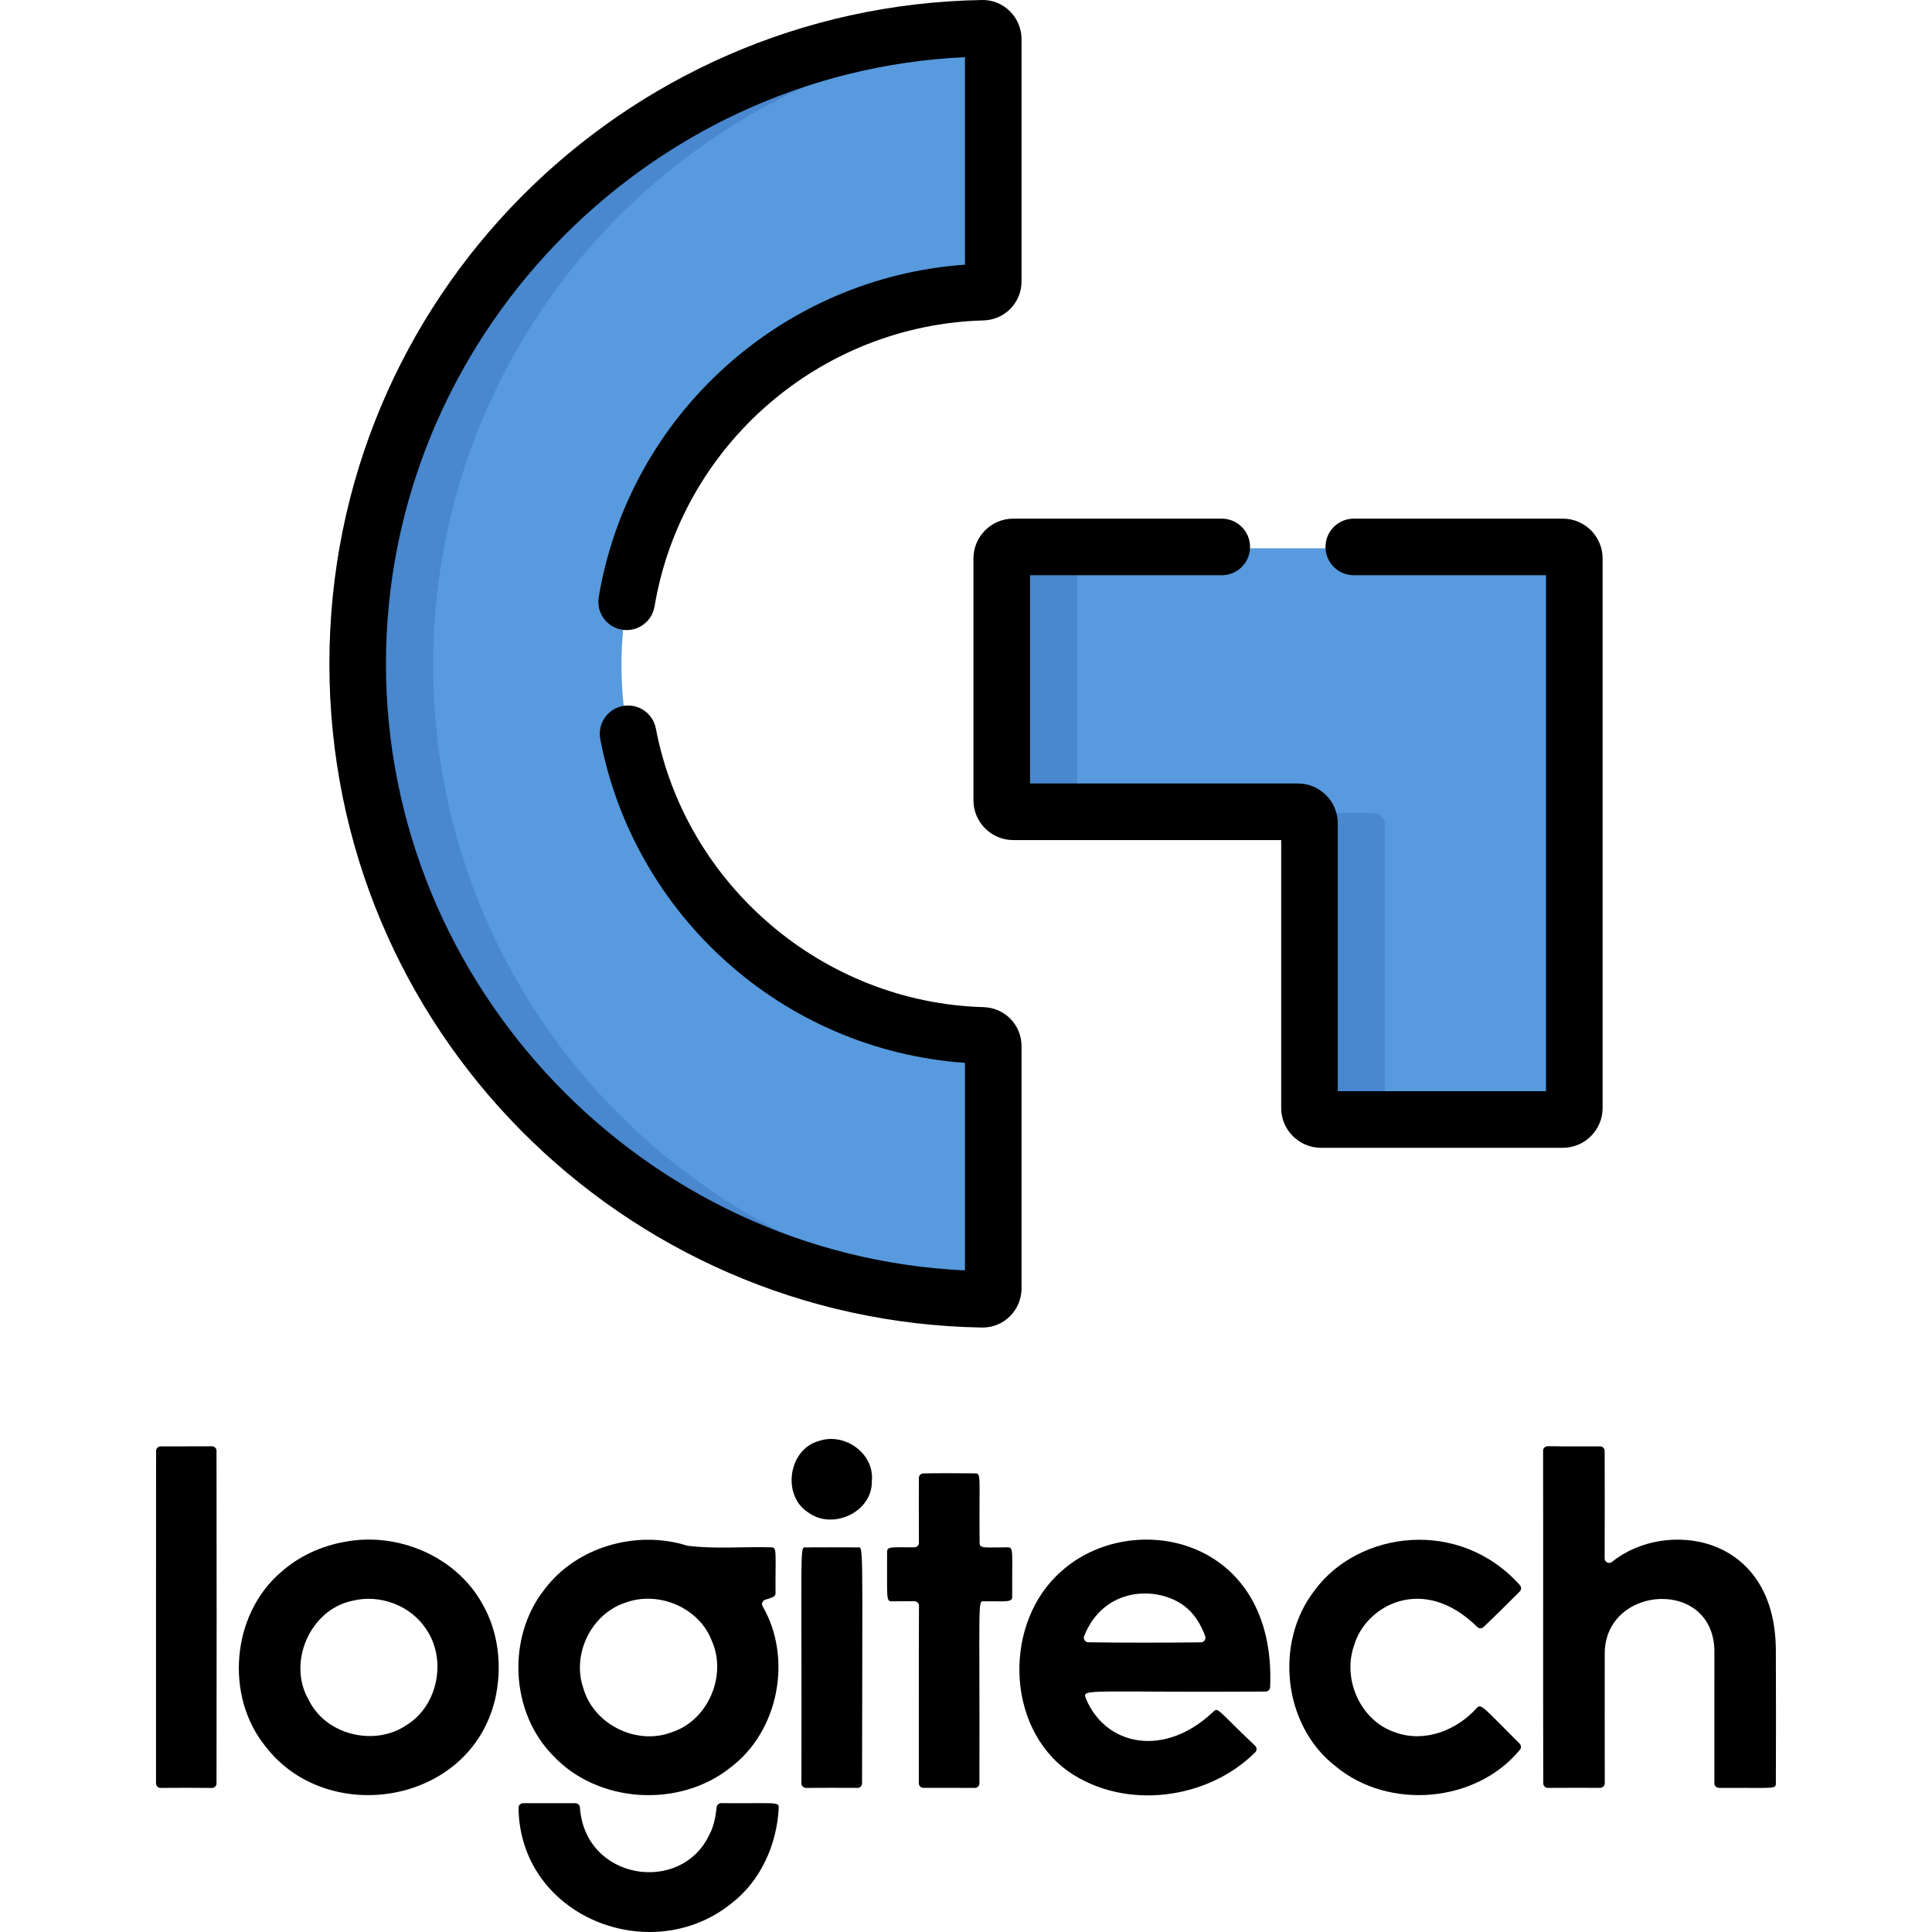 <?xml version="1.0" encoding="iso-8859-1"?>
<!-- Generator: Adobe Illustrator 19.0.0, SVG Export Plug-In . SVG Version: 6.00 Build 0)  -->
<svg version="1.1" id="Capa_1" xmlns="http://www.w3.org/2000/svg" xmlns:xlink="http://www.w3.org/1999/xlink" x="0px" y="0px"
	 viewBox="0 0 512.001 512.001" style="enable-background:new 0 0 512.001 512.001;" xml:space="preserve">
<g>
	<path style="fill:#579ADD;" d="M268.527,145.299c-1.686,0-3.054,1.367-3.054,3.054v64.08c0,1.686,1.367,3.054,3.054,3.054h75.443
		c1.686,0,3.054,1.367,3.054,3.054v75.443c0,1.686,1.367,3.054,3.054,3.054h64.08c1.686,0,3.054-1.367,3.054-3.054
		c0-3.255,0-149.651,0-145.631c0-1.686-1.367-3.054-3.054-3.054C411.342,145.299,266.134,145.299,268.527,145.299z"/>
	<path style="fill:#579ADD;" d="M263.221,277.598c0-1.557-1.252-2.803-2.808-2.847c-53.117-1.486-95.718-45.012-95.718-98.487
		s42.603-97.001,95.718-98.487c1.556-0.044,2.808-1.29,2.808-2.847V10.71c0-1.584-1.295-2.88-2.879-2.854
		C168.647,9.393,94.789,84.204,94.789,176.265s73.86,166.872,165.554,168.409c1.584,0.027,2.879-1.269,2.879-2.854v-64.222H263.221z
		"/>
</g>
<g>
	<path style="fill:#4987CE;" d="M367.016,293.984v-75.443c0-1.686-1.367-3.054-3.054-3.054H343.97c1.686,0,3.054,1.367,3.054,3.054
		v75.443c0,1.686,1.367,3.054,3.054,3.054h19.992C368.384,297.039,367.016,295.671,367.016,293.984z"/>
	<path style="fill:#4987CE;" d="M285.465,212.434v-64.08c0-1.686,1.367-3.054,3.054-3.054h-19.992c-1.686,0-3.054,1.367-3.054,3.054
		v64.08c0,1.686,1.367,3.054,3.054,3.054h19.992C286.833,215.487,285.465,214.121,285.465,212.434z"/>
	<path style="fill:#4987CE;" d="M114.781,176.265c0-86.08,64.575-157.071,147.924-167.19c-0.521-0.747-1.384-1.236-2.362-1.219
		C168.647,9.393,94.789,84.204,94.789,176.265s73.86,166.872,165.554,168.409c0.977,0.016,1.841-0.472,2.362-1.219
		C179.356,333.336,114.781,262.344,114.781,176.265z"/>
</g>
<path d="M193.58,468.413c12.791-9.605,16.504-28.971,8.521-42.735c-0.38-0.656-0.043-1.495,0.678-1.731
	c1.822-0.597,2.754-0.69,2.747-1.772c-0.068-11.126,0.443-12.065-1.15-12.114c-7.372-0.227-14.815,0.517-22.132-0.421
	c-0.069-0.009-0.137-0.024-0.204-0.045c-13.358-4.178-29.228,0.274-37.721,11.585c-10.044,12.655-9.116,32.641,2.304,44.133
	C158.512,477.977,180.089,479.212,193.58,468.413z M165.854,424.687c8.699-3.171,19.446,1.366,22.77,10.115
	c4.15,9.238-1.01,21.241-10.728,24.3c-9.269,3.488-20.578-2.141-23.29-11.676C151.445,438.403,156.707,427.584,165.854,424.687z"/>
<path d="M56.161,383.282c-4.529,0.049-9.066-0.01-13.595,0.024c-0.664,0.005-1.2,0.547-1.201,1.211
	c-0.038,29.368-0.009,58.727-0.018,88.095c0,0.67,0.545,1.211,1.215,1.205c4.532-0.039,9.066-0.052,13.598,0.005
	c0.671,0.008,1.218-0.53,1.22-1.2c0.057-29.383,0.029-58.765-0.001-88.139C57.377,383.813,56.831,383.275,56.161,383.282z"/>
<path d="M191.131,477.854c-0.612-0.005-1.131,0.448-1.205,1.056c-0.308,2.533-0.713,5.085-1.964,7.348
	c-7.485,15.883-32.97,12.076-34.273-7.286c-0.042-0.624-0.583-1.099-1.208-1.1c-4.615-0.01-9.237,0.017-13.853-0.001
	c-0.666-0.002-1.221,0.534-1.214,1.2c0.33,28.874,35.074,42.597,56.45,25.328c7.76-5.992,12.036-15.618,12.503-25.296
	C206.451,477.4,205.641,477.976,191.131,477.854z"/>
<path d="M91.608,408.555c-6.323,1.071-12.379,3.824-17.172,8.107c-13.134,11.258-14.918,32.957-3.966,46.295
	c16.369,21.152,53.971,15.376,60.714-12.522c1.988-8.556,1.02-17.937-3.457-25.585C120.742,412.42,105.467,406.006,91.608,408.555z
	 M107.781,457.134c-8.443,5.813-21.486,2.682-25.972-6.648c-5.751-9.83,0.337-23.923,11.533-26.248
	c7.24-1.845,15.489,1.183,19.588,7.495C118.458,439.749,116.113,451.975,107.781,457.134z"/>
<path d="M391.461,431.145c0.468,0.462,1.217,0.483,1.694,0.031c3.256-3.079,6.43-6.247,9.596-9.42
	c0.45-0.451,0.479-1.179,0.055-1.653c-16.081-17.993-42.783-14.391-54.361,1.29c-10.809,13.797-8.454,35.935,5.527,46.713
	c14.051,11.661,37.223,9.747,48.835-4.421c0.391-0.477,0.339-1.178-0.099-1.611c-9.51-9.437-10.159-10.757-11.359-9.422
	c-5.3,5.897-13.823,9.28-21.563,6.452c-9.167-2.978-14.103-14.011-10.962-22.984C361.824,425.568,377.07,416.931,391.461,431.145z"
	/>
<path d="M281.266,416.407c-15.296,13.358-14.949,41.115,1.896,53.066c14.885,10.339,36.799,7.557,49.5-5.105
	c0.478-0.476,0.451-1.259-0.04-1.721c-9.709-9.152-9.76-10.28-11.006-9.091c-12.99,12.391-28.66,9.206-33.888-3.529
	c-1.081-2.632,1.179-1.469,47.663-1.746c0.642-0.004,1.178-0.508,1.206-1.149C338.337,407.197,299.967,399.574,281.266,416.407z
	 M318.259,435.24c-9.943,0.109-19.886,0.124-29.831-0.014c-0.847-0.012-1.425-0.874-1.114-1.661
	c5.128-12.943,19.136-13.436,26.479-8.021c2.703,2.022,4.459,4.94,5.593,8.07C319.671,434.397,319.092,435.231,318.259,435.24z"/>
<path d="M470.617,437.373c-0.086-31.25-29.552-34.776-43.395-23.466c-0.797,0.651-1.981,0.118-1.976-0.911
	c0.048-9.496,0.025-18.992,0.007-28.48c-0.001-0.664-0.538-1.204-1.201-1.208c-4.627-0.026-9.261,0.038-13.889-0.047
	c-0.675-0.012-1.227,0.528-1.226,1.203c0.055,29.382-0.03,58.762,0.045,88.144c0.002,0.668,0.544,1.206,1.212,1.202
	c4.621-0.029,9.248-0.023,13.878-0.014c0.668,0.001,1.208-0.539,1.207-1.207c-0.026-11.396-0.007-22.801-0.007-34.206
	c-0.169-18.59,29.65-20.447,29.062,0.01c0,11.395,0.01,22.799-0.008,34.205c-0.001,0.668,0.54,1.209,1.208,1.207
	c14.653-0.051,15.084,0.4,15.089-1.193C470.659,460.867,470.676,449.114,470.617,437.373z"/>
<path d="M216.871,381.92c-8.056,2.315-9.687,14.592-2.58,18.967c6.415,4.639,16.887-0.153,16.754-8.321
	C231.83,385.122,223.713,379.463,216.871,381.92z"/>
<path d="M227.262,410.078c-4.544-0.023-9.094-0.03-13.638-0.002c-1.797,0.011-1.096-2.611-1.239,62.527
	c-0.002,0.669,0.542,1.211,1.211,1.208c4.546-0.024,9.098-0.038,13.645-0.004c0.669,0.005,1.214-0.534,1.214-1.203
	C228.512,407.176,228.889,410.086,227.262,410.078z"/>
<path d="M267.04,410.064c-6.121,0.002-7.42,0.37-7.434-1.168c-0.168-17.909,0.513-18.417-1.201-18.435
	c-4.575-0.048-9.142-0.067-13.711,0.011c-0.66,0.011-1.188,0.552-1.188,1.212c0.004,5.717-0.024,11.434,0.019,17.158
	c0.005,0.668-0.532,1.213-1.2,1.215c-6.036,0.012-7.243-0.277-7.236,1.24c0.057,12.166-0.359,13.086,1.275,13.066
	c1.992-0.025,3.984-0.022,5.977-0.01c0.666,0.004,1.202,0.547,1.198,1.213c-0.088,15.674,0.001,31.348-0.04,47.022
	c-0.002,0.668,0.538,1.208,1.206,1.207c4.547-0.007,9.095-0.006,13.642,0.016c0.668,0.003,1.211-0.536,1.213-1.204
	c0.108-49.675-0.534-48.245,1.228-48.253c5.984-0.027,7.469,0.351,7.46-1.234C268.174,410.989,268.679,410.064,267.04,410.064z"/>
<path d="M350.079,304.178h64.079c5.818,0,10.551-4.733,10.551-10.552v-145.63c0-5.818-4.732-10.551-10.551-10.551h-55.39
	c-4.141,0-7.497,3.356-7.497,7.497c0,4.141,3.356,7.497,7.497,7.497h50.946v136.744h-55.194v-71c0-5.818-4.732-10.551-10.551-10.551
	h-71V152.44h50.811c4.141,0,7.497-3.356,7.497-7.497c0-4.141-3.356-7.497-7.497-7.497h-55.254c-5.818,0-10.552,4.732-10.552,10.551
	v64.079c0,5.818,4.733,10.552,10.552,10.552h70.999v70.999C339.527,299.445,344.26,304.178,350.079,304.178z"/>
<path d="M260.217,351.813c0.06,0.001,0.118,0.001,0.177,0.001c5.832,0,10.324-4.784,10.324-10.35v-64.221
	c0-5.643-4.436-10.184-10.095-10.341c-42.373-1.187-78.882-32.24-86.812-73.839c-0.775-4.067-4.702-6.739-8.768-5.961
	c-4.067,0.775-6.735,4.701-5.961,8.768c8.864,46.506,48.177,82.361,96.641,85.798v55.003
	c-85.036-3.943-153.438-75.084-153.438-160.763S170.689,19.087,255.724,15.144v55.002c-48.507,3.412-88.948,39.812-97.053,88.092
	c-0.686,4.083,2.069,7.949,6.153,8.635c4.084,0.688,7.949-2.069,8.635-6.153c7.17-42.713,43.828-74.592,87.166-75.805
	c5.659-0.16,10.093-4.702,10.093-10.341V10.352c0-2.759-1.129-5.451-3.097-7.387c-1.989-1.956-4.574-3.021-7.405-2.963
	C165.153,1.596,87.292,78.962,87.292,175.908C87.292,272.818,165.106,350.218,260.217,351.813z"/>
<g>
</g>
<g>
</g>
<g>
</g>
<g>
</g>
<g>
</g>
<g>
</g>
<g>
</g>
<g>
</g>
<g>
</g>
<g>
</g>
<g>
</g>
<g>
</g>
<g>
</g>
<g>
</g>
<g>
</g>
</svg>
